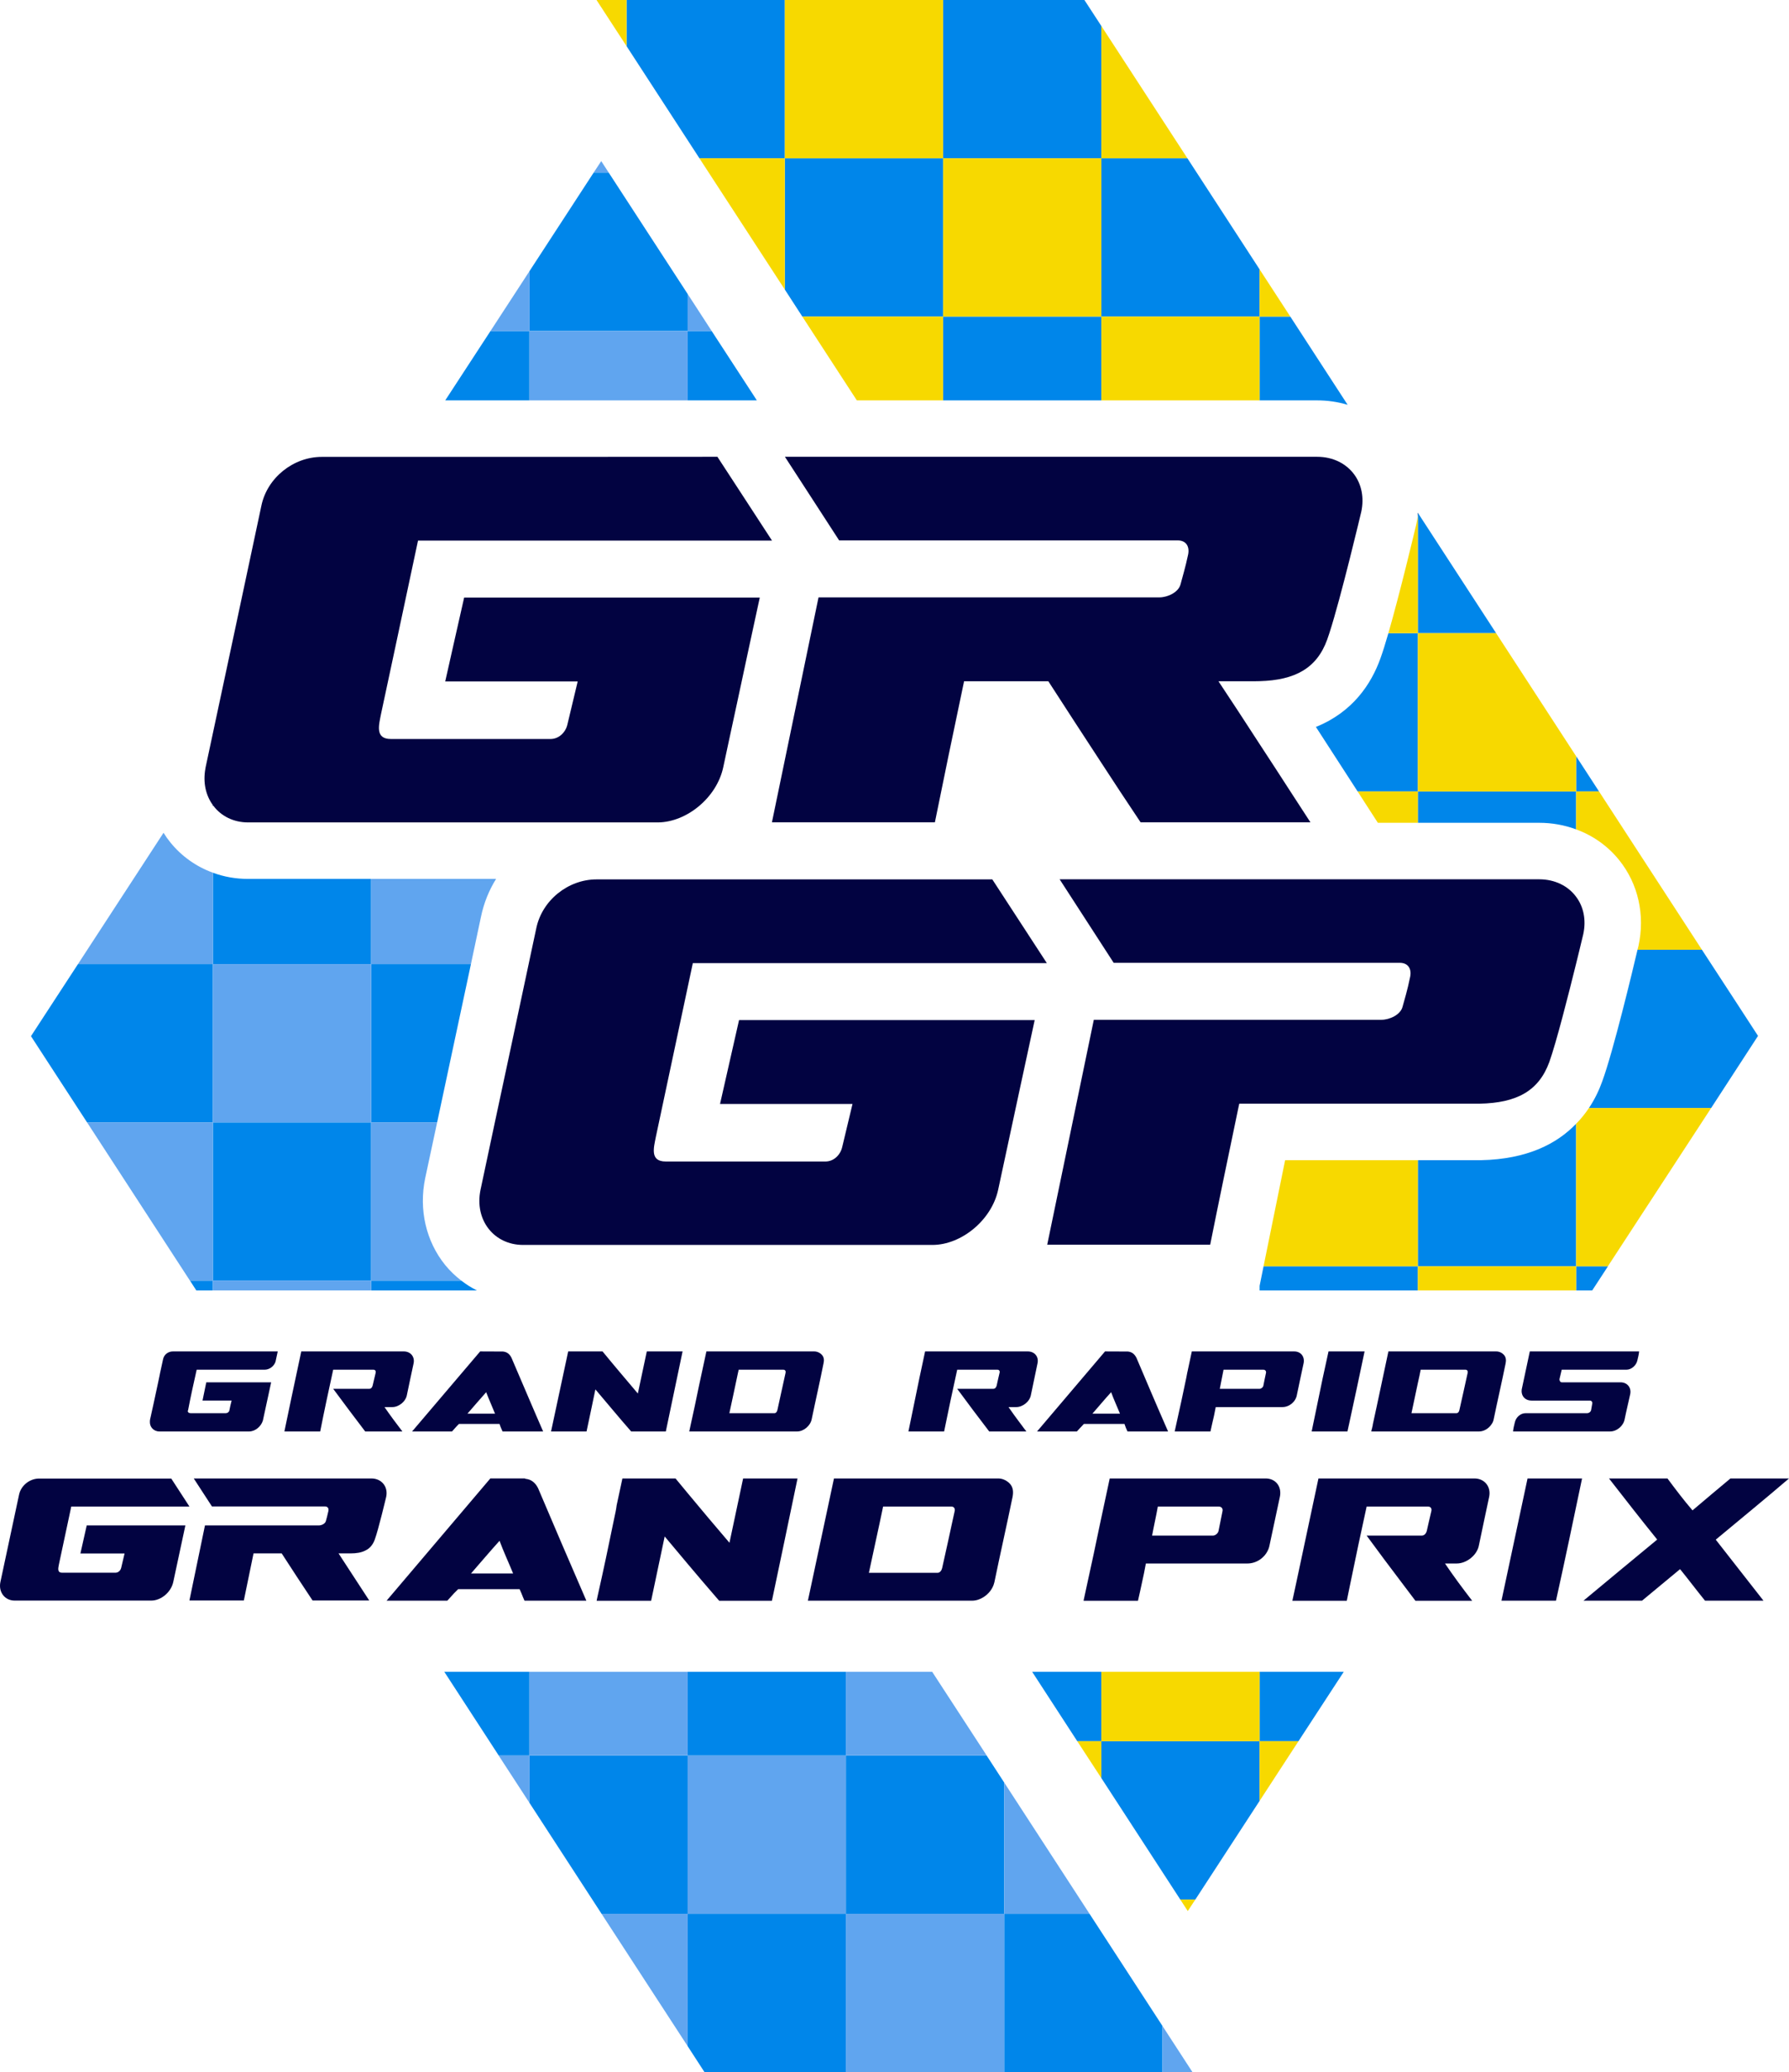 <?xml version="1.0" encoding="UTF-8"?>
<svg id="Layer_2" data-name="Layer 2" xmlns="http://www.w3.org/2000/svg" viewBox="0 0 190.02 220.06">
  <defs>
    <style>
      .cls-1 {
        fill: none;
      }

      .cls-1, .cls-2, .cls-3, .cls-4, .cls-5 {
        stroke-width: 0px;
      }

      .cls-2 {
        fill: #f7d900;
      }

      .cls-3 {
        fill: #60a5ef;
      }

      .cls-4 {
        fill: #020341;
      }

      .cls-5 {
        fill: #0086ea;
      }
    </style>
  </defs>
  <g id="Layer_1-2" data-name="Layer 1">
    <g>
      <g>
        <polygon class="cls-2" points="125.36 201.72 126.16 202.95 126.97 201.72 125.36 201.72"/>
        <g>
          <path class="cls-1" d="m167.77,100.86c-.1.43-.22.93-.36,1.47"/>
          <path class="cls-5" d="m186.73,110.01l-2.51,3.86-2.47,3.8h-12.98c.63-.94,1.09-1.92,1.42-2.85,1.16-3.16,3.23-11.78,3.74-13.96h6.84l3.45,5.29,2.51,3.86Z"/>
          <polygon class="cls-5" points="170.79 134.48 169.12 137.04 167.41 137.04 167.41 134.48 170.79 134.48"/>
          <polygon class="cls-5" points="169.84 84.05 167.41 80.31 167.41 84.05 169.84 84.05"/>
          <polygon class="cls-5" points="109.63 177.54 116.98 177.54 116.98 184.91 114.42 184.91 109.63 177.54"/>
          <polygon class="cls-5" points="133.79 191.25 133.79 184.91 116.98 184.91 116.98 188.83 125.36 201.72 126.97 201.72 133.79 191.25"/>
          <polygon class="cls-5" points="133.79 177.54 142.73 177.54 137.92 184.91 133.79 184.91 133.79 177.54"/>
          <polygon class="cls-5" points="150.6 134.48 150.6 137.04 133.79 137.04 133.79 136.56 134.21 134.48 150.6 134.48"/>
          <path class="cls-5" d="m167.41,119.34v15.14h-16.81v-11.27h6.7c4.92-.1,8.08-1.75,10.11-3.87Z"/>
          <path class="cls-5" d="m150.6,67.24v16.81h-6.4l-4.43-6.85c3.94-1.59,5.88-4.59,6.84-7.24.25-.69.55-1.64.86-2.72h3.13Z"/>
          <path class="cls-5" d="m167.41,84.05v4.03c-1.23-.46-2.56-.7-3.93-.7h-12.88v-3.33h16.81Z"/>
          <rect class="cls-5" x="100.17" y="33.62" width="16.81" height="8.9"/>
          <path class="cls-5" d="m139.9,42.52h-6.11v-8.9h3.26l6.09,9.37c-1.03-.31-2.12-.47-3.24-.47Z"/>
          <polygon class="cls-5" points="158.91 67.24 150.6 67.24 150.6 54.46 150.63 54.51 158.91 67.24"/>
          <polygon class="cls-5" points="83.36 0 66.55 0 66.55 4.9 74.29 16.81 83.36 16.81 83.36 0"/>
          <polygon class="cls-5" points="100.17 16.81 83.36 16.81 83.36 30.75 85.22 33.62 100.17 33.62 100.17 16.81"/>
          <polygon class="cls-5" points="116.98 16.81 116.98 2.76 115.18 0 100.17 0 100.17 16.81 116.98 16.81"/>
          <polygon class="cls-5" points="116.98 33.62 133.79 33.62 133.79 28.61 126.12 16.81 116.98 16.81 116.98 33.62"/>
        </g>
        <g>
          <path class="cls-2" d="m181.75,117.67l-10.97,16.81h-3.37v-15.14c.53-.53.97-1.09,1.36-1.67h12.98Z"/>
          <path class="cls-2" d="m174.03,100.47c.72-3.3-.03-6.62-2.05-9.13-1.2-1.49-2.78-2.61-4.57-3.26v-4.03h2.43l10.93,16.81h-6.84c.05-.17.08-.3.1-.39Z"/>
          <polygon class="cls-2" points="114.42 184.91 116.98 188.83 116.98 184.91 114.42 184.91"/>
          <rect class="cls-2" x="116.98" y="177.54" width="16.81" height="7.37"/>
          <polygon class="cls-2" points="133.79 191.25 137.92 184.91 133.79 184.91 133.79 191.25"/>
          <rect class="cls-2" x="150.6" y="134.48" width="16.81" height="2.56"/>
          <polygon class="cls-2" points="150.6 123.21 150.6 134.48 134.21 134.48 136.5 123.21 150.6 123.21"/>
          <polygon class="cls-2" points="150.6 84.05 150.6 87.38 146.35 87.38 144.2 84.05 150.6 84.05"/>
          <polygon class="cls-2" points="150.6 84.05 167.41 84.05 167.41 80.31 158.91 67.24 150.6 67.24 150.6 84.05"/>
          <polygon class="cls-2" points="100.17 33.62 100.17 42.52 91.01 42.52 85.22 33.62 100.17 33.62"/>
          <rect class="cls-2" x="116.98" y="33.62" width="16.81" height="8.9"/>
          <path class="cls-2" d="m150.6,54.77v12.47h-3.13c1.23-4.28,2.75-10.66,2.98-11.63.06-.28.11-.56.15-.84Z"/>
          <polygon class="cls-2" points="63.36 0 66.55 4.9 66.55 0 63.36 0"/>
          <polygon class="cls-2" points="74.29 16.81 83.36 30.75 83.36 16.81 74.29 16.81"/>
          <rect class="cls-2" x="83.36" y="0" width="16.81" height="16.81"/>
          <rect class="cls-2" x="100.17" y="16.81" width="16.81" height="16.81"/>
          <polygon class="cls-2" points="126.12 16.81 116.98 2.76 116.98 16.81 126.12 16.81"/>
          <polygon class="cls-2" points="137.05 33.62 133.79 28.61 133.79 33.62 137.05 33.62"/>
        </g>
      </g>
      <g>
        <polygon class="cls-3" points="64.66 18.34 63.86 17.11 63.05 18.34 64.66 18.34"/>
        <g>
          <polygon class="cls-5" points="22.61 102.39 22.61 119.2 9.25 119.2 5.8 113.9 3.29 110.04 5.8 106.19 8.28 102.39 22.61 102.39"/>
          <polygon class="cls-5" points="22.61 136 22.61 137.04 20.85 137.04 20.18 136 22.61 136"/>
          <polygon class="cls-5" points="75.59 35.15 80.39 42.52 73.04 42.52 73.04 35.15 75.59 35.15"/>
          <polygon class="cls-5" points="56.23 28.81 56.23 35.15 73.04 35.15 73.04 31.22 64.66 18.34 63.05 18.34 56.23 28.81"/>
          <polygon class="cls-5" points="56.23 35.15 56.23 42.52 47.29 42.52 52.1 35.15 56.23 35.15"/>
          <path class="cls-5" d="m39.42,102.39h10.6c-.66,3.11-1.32,6.21-1.99,9.31-.53,2.5-1.06,5-1.6,7.5h-7.01v-16.81Z"/>
          <path class="cls-5" d="m26.36,93.34h13.06v9.05h-16.81v-9.71c1.18.44,2.44.66,3.75.66Z"/>
          <path class="cls-5" d="m50.65,137.04h-11.23v-1.04h9.58c.51.4,1.07.75,1.65,1.04Z"/>
          <rect class="cls-5" x="22.61" y="119.2" width="16.81" height="16.81"/>
          <rect class="cls-5" x="73.04" y="177.54" width="16.81" height="8.89"/>
          <polygon class="cls-5" points="47.19 177.54 56.23 177.54 56.23 186.43 52.97 186.43 47.19 177.54"/>
          <polygon class="cls-5" points="106.66 220.06 123.47 220.06 123.47 215.15 115.73 203.25 106.66 203.25 106.66 220.06"/>
          <polygon class="cls-5" points="89.85 203.25 106.66 203.25 106.66 189.3 104.8 186.44 89.85 186.44 89.85 203.25"/>
          <polygon class="cls-5" points="73.04 203.25 73.04 217.3 74.83 220.06 89.85 220.06 89.85 203.25 73.04 203.25"/>
          <polygon class="cls-5" points="73.04 186.44 56.23 186.44 56.23 191.45 63.9 203.25 73.04 203.25 73.04 186.44"/>
        </g>
        <path class="cls-3" d="m22.61,92.68v9.71h-14.33l9.09-13.95c.22.36.46.7.73,1.03,1.19,1.47,2.75,2.57,4.51,3.21Z"/>
        <polygon class="cls-3" points="22.61 119.2 9.25 119.2 20.18 136.01 22.61 136.01 22.61 119.2"/>
        <polygon class="cls-3" points="75.59 35.15 73.04 31.22 73.04 35.15 75.59 35.15"/>
        <rect class="cls-3" x="56.23" y="35.15" width="16.81" height="7.37"/>
        <polygon class="cls-3" points="56.23 28.81 52.1 35.15 56.23 35.15 56.23 28.81"/>
        <path class="cls-3" d="m22.67,85.58h-.06v-.08s.03.05.06.08Z"/>
        <path class="cls-3" d="m39.42,93.34h13.27c-.75,1.21-1.3,2.56-1.6,4.01-.35,1.68-.71,3.36-1.07,5.04h-10.6v-9.05Z"/>
        <rect class="cls-3" x="22.61" y="102.39" width="16.81" height="16.81"/>
        <path class="cls-3" d="m49,136h-9.58v-16.8h7.01c-.42,1.97-.85,3.95-1.27,5.93-.69,3.34.09,6.7,2.13,9.22.51.62,1.08,1.17,1.71,1.65Z"/>
        <rect class="cls-3" x="22.61" y="136" width="16.81" height="1.04"/>
        <polygon class="cls-3" points="104.8 186.43 89.85 186.43 89.85 177.54 99.01 177.54 104.8 186.43"/>
        <rect class="cls-3" x="56.23" y="177.54" width="16.81" height="8.89"/>
        <polygon class="cls-3" points="126.66 220.06 123.47 215.15 123.47 220.06 126.66 220.06"/>
        <polygon class="cls-3" points="115.73 203.25 106.66 189.3 106.66 203.25 115.73 203.25"/>
        <rect class="cls-3" x="89.85" y="203.25" width="16.81" height="16.81"/>
        <rect class="cls-3" x="73.04" y="186.44" width="16.81" height="16.81"/>
        <polygon class="cls-3" points="63.9 203.25 73.04 217.3 73.04 203.25 63.9 203.25"/>
        <polygon class="cls-3" points="52.97 186.44 56.23 191.45 56.23 186.44 52.97 186.44"/>
        <g>
          <path class="cls-4" d="m62.12,169.62c-1.68-3.86-3.32-7.7-4.96-11.56-.22-.45-.52-.76-.93-.92-.14-.05-.29-.08-.46-.1v-.03h-3.69l-10.33,12.17-.69.81h6.45c.12-.12.23-.25.34-.37.26-.29.52-.58.81-.85h6.53l.2.45.02.05c.04.12.09.24.14.35.05.13.11.25.16.37h6.57c-.05-.12-.11-.25-.16-.37Zm-12.09-2.52c.96-1.1,2.06-2.4,3.03-3.47.4,1.09,1,2.39,1.44,3.47h-4.47Z"/>
          <polygon class="cls-4" points="145.65 152.02 145.8 151.35 145.66 152.02 145.65 152.02"/>
          <g>
            <g>
              <g>
                <path class="cls-4" d="m29.5,143.52l-.24,1.11c-.17.47-.64.83-1.15.83h-7.22c-.32,1.43-.64,2.86-.91,4.29,0,.02,0,.05-.04.07,0,.15.11.26.31.26h3.72c.16,0,.28-.08.35-.19.05-.05.03-.1.05-.14.06-.34.15-.67.23-1.01h-3.09c.12-.65.28-1.29.4-1.94h6.89l-.33,1.53-.07.32-.48,2.22c-.2.64-.83,1.15-1.46,1.15h-9.53c-.61,0-1.06-.48-1.01-1.1v-.02c0-.06.01-.11.02-.16.05-.24.12-.49.16-.72.07-.3.13-.6.2-.9l.49-2.28.19-.91v-.02l.34-1.56c.1-.49.53-.83,1.03-.83h11.15Z"/>
                <path class="cls-4" d="m43.93,144.79c-.25,1.12-.47,2.24-.71,3.35-.12.71-.87,1.29-1.54,1.29h-.84c.6.87,1.24,1.73,1.9,2.59h-3.95c-1.14-1.5-2.29-3.02-3.4-4.53h3.84c.08,0,.14-.02.19-.07.08-.06.13-.16.16-.27.12-.46.2-.9.32-1.36.04-.18-.04-.33-.24-.33h-4.27c-.48,2.19-.95,4.38-1.38,6.56h-3.8c.03-.15.06-.3.09-.45.22-1.05.44-2.1.66-3.16l1.04-4.89h10.9c.71,0,1.18.57,1.03,1.27Z"/>
                <path class="cls-4" d="m72.5,143.52c-.6,2.84-1.19,5.68-1.78,8.5h-3.68c-1.3-1.48-2.53-2.98-3.8-4.47-.31,1.49-.62,2.99-.94,4.47h-3.77l1.82-8.5h3.65c1.22,1.49,2.49,2.98,3.75,4.47.32-1.49.64-2.98.95-4.47h3.8Z"/>
                <path class="cls-4" d="m87.32,143.91c-.2-.24-.52-.39-.83-.39h-11.46l-.83,3.85c-.26,1.3-.54,2.59-.83,3.9l-.16.75h11.46c.67,0,1.39-.58,1.54-1.28.41-1.99.87-3.97,1.26-5.95.08-.33.05-.65-.15-.88Zm-4.75,5.84c-.04.17-.15.33-.31.33h-4.79c.3-1.42.62-2.84.91-4.26h0c.03-.13.06-.24.08-.36h4.74c.2,0,.28.15.24.33-.28,1.32-.59,2.64-.87,3.96Z"/>
                <path class="cls-4" d="m110.2,144.79c-.23,1.12-.47,2.24-.7,3.35-.12.71-.88,1.29-1.55,1.29h-.83c.35.51.72,1.02,1.1,1.53.08.11.16.22.25.33.17.24.36.49.55.73h-3.95c-1.15-1.5-2.29-3.02-3.4-4.53h3.83c.2,0,.31-.15.36-.34.11-.46.19-.9.31-1.36.05-.18-.04-.33-.23-.33h-4.27c-.48,2.19-.95,4.38-1.39,6.56h-3.79c.4-1.91.79-3.82,1.18-5.74l.11-.51.48-2.25h10.92c.71,0,1.18.57,1.02,1.27Z"/>
                <path class="cls-4" d="m137.47,143.52h-10.88l-.46,2.15-.02.08c-.03.17-.06.34-.1.53-.35,1.68-.7,3.34-1.08,5.01-.05.24-.1.49-.16.73h3.8c.06-.24.11-.49.16-.73.15-.62.29-1.24.4-1.86h7.08c.75,0,1.42-.58,1.54-1.29.24-1.11.46-2.23.71-3.35.15-.7-.28-1.27-.99-1.27Zm-3.28,3.63c-.04.19-.24.34-.4.34h-4.23c.12-.68.28-1.35.4-2.03h4.23c.2,0,.31.15.28.33-.09.45-.2.91-.28,1.36Z"/>
                <path class="cls-4" d="m144.94,143.52c-.55,2.6-1.09,5.18-1.66,7.77-.05.24-.11.49-.16.73h-3.8c.05-.24.1-.49.15-.73.34-1.63.67-3.25,1.01-4.88l.63-2.89h3.83Z"/>
                <path class="cls-4" d="m145.65,152.02h.01l.14-.67-.15.67Z"/>
                <path class="cls-4" d="m159.76,143.91c-.2-.24-.51-.39-.83-.39h-11.46l-.89,4.19c-.24,1.12-.47,2.23-.72,3.35l-.05.23v.06s-.15.67-.15.67h11.45c.48,0,1-.3,1.29-.73.13-.17.21-.35.25-.55.41-1.99.87-3.97,1.27-5.95.07-.33.04-.65-.16-.88Zm-4.75,5.84c-.03.17-.15.33-.31.33h-4.78c.22-1.07.45-2.14.68-3.21.11-.47.21-.94.3-1.41h4.75c.2,0,.27.15.24.33-.28,1.32-.59,2.64-.88,3.96Z"/>
                <path class="cls-4" d="m174.1,143.52c-.03.32-.11.64-.19.97-.12.53-.64.97-1.15.97h-6.88c-.08.34-.16.68-.24,1.01,0,.17.08.32.24.33h6.25c.71,0,1.18.57,1.02,1.28-.19.88-.41,1.76-.59,2.66-.14.7-.83,1.28-1.54,1.28h-10.31c.03-.32.11-.65.19-.97.12-.53.59-.97,1.14-.97h6.53c.2,0,.4-.15.43-.33.05-.22.07-.45.12-.68.04-.18-.07-.32-.24-.33h-6.2c-.41,0-.72-.17-.9-.44-.13-.2-.19-.46-.15-.74l.86-4.04h11.61Z"/>
              </g>
              <path class="cls-4" d="m123.75,151.29c-1.04-2.37-2.03-4.72-3.04-7.09-.2-.39-.48-.63-.91-.67h0s-2.43-.01-2.43-.01l-.39.46-6.21,7.31-.62.73h4.23c.23-.24.44-.49.68-.73l.07-.07h4.31s.01.05.02.07c.08.25.19.51.3.73h4.31c-.11-.24-.21-.49-.32-.73Zm-7.72-1.16c.3-.34.62-.72.95-1.1.35-.41.71-.82,1.04-1.18.26.72.65,1.57.94,2.28h-2.93Z"/>
              <path class="cls-4" d="m56.23,148.64c-.64-1.48-1.27-2.96-1.9-4.44-.19-.39-.47-.63-.91-.67h0s-2.42-.01-2.42-.01l-7.23,8.5h4.24c.24-.26.47-.54.74-.8h4.31c.08.27.21.56.32.8h4.31c-.49-1.13-.98-2.25-1.46-3.38Zm-6.58,1.49c.63-.72,1.36-1.58,1.99-2.28.27.72.66,1.57.94,2.28h-2.93Z"/>
            </g>
            <g>
              <g>
                <g>
                  <path class="cls-4" d="m84.71,157.01c-.87,4.21-1.76,8.42-2.64,12.61-.03.13-.05.25-.08.38h-5.6c-.11-.13-.22-.25-.33-.38-1.03-1.18-2.02-2.36-3.02-3.54-.81-.97-1.62-1.94-2.44-2.91-.45,2.15-.91,4.31-1.36,6.45-.03.13-.05.25-.08.38h-5.79c.03-.13.06-.25.08-.38.63-2.79,1.22-5.59,1.79-8.38.11-.5.21-.96.26-1.39l.61-2.84h5.64c.43.52.86,1.04,1.29,1.56,1.46,1.77,2.95,3.52,4.44,5.27.48-2.27.97-4.54,1.45-6.83h5.78Z"/>
                  <path class="cls-4" d="m107.31,157.62c-.31-.36-.79-.61-1.27-.61h-17.46l-.72,3.38-1.97,9.23-.08.37h17.45c.41,0,.84-.14,1.21-.38.54-.34.98-.89,1.13-1.51.01-.02.02-.05.02-.07.62-3.02,1.31-6.04,1.93-9.06.1-.52.06-.99-.24-1.35Zm-5.91,2.86c-.1.47-.2.94-.31,1.41-.14.63-.28,1.26-.41,1.89h0c-.21.93-.41,1.83-.61,2.75-.06.26-.24.5-.48.5h-7.3c.49-2.34,1.03-4.69,1.51-7.04h7.24c.3,0,.42.23.36.49Z"/>
                  <path class="cls-4" d="m134.43,157.01h-16.56l-.89,4.16-.19.89c-.42,2.01-.84,4.03-1.29,6.04-.13.62-.26,1.23-.4,1.85v.05s5.77,0,5.77,0c.14-.63.29-1.26.42-1.9.15-.68.3-1.37.42-2.06h10.8c.46,0,.91-.15,1.28-.39.55-.36.95-.93,1.06-1.57.37-1.7.72-3.4,1.09-5.11.23-1.07-.42-1.96-1.51-1.96Zm-4.58,3.47c-.13.7-.29,1.39-.42,2.09-.05.28-.36.51-.6.51h-6.46c.19-1.03.43-2.06.61-3.09h6.45c.31,0,.48.22.42.49Z"/>
                  <path class="cls-4" d="m158.17,158.97c-.37,1.71-.72,3.41-1.08,5.11-.18,1.08-1.33,1.96-2.35,1.96h-1.26c.9,1.33,1.87,2.64,2.89,3.96h-6.03c-.49-.64-.97-1.28-1.45-1.92-1.26-1.66-2.51-3.33-3.73-5h5.84c.3,0,.48-.24.55-.51.17-.7.3-1.38.48-2.09.07-.26-.06-.49-.36-.49h-6.51c-.59,2.7-1.17,5.4-1.72,8.11-.13.63-.26,1.27-.39,1.9h-5.78l.41-1.9,2.36-11.09h16.57c1.08,0,1.79.89,1.56,1.96Z"/>
                  <path class="cls-4" d="m168.04,157.01c-.91,4.34-1.81,8.66-2.77,12.98h-5.79l2.77-12.98h5.79Z"/>
                  <path class="cls-4" d="m182.24,163.51c1.68,2.16,3.38,4.31,5.07,6.48h-6.21c-.91-1.12-1.74-2.23-2.65-3.35l-4.04,3.35h-6.22c2.46-2.06,5.35-4.43,7.83-6.49-1.74-2.15-3.42-4.31-5.12-6.49h6.21c.85,1.14,1.7,2.27,2.66,3.39,1.33-1.12,2.65-2.25,4.03-3.39h6.22c-2.54,2.18-5.19,4.34-7.78,6.5Z"/>
                </g>
                <line class="cls-1" x1="119.91" y1="169.95" x2="119.89" y2="170"/>
              </g>
              <path class="cls-4" d="m9.21,162h10.48s-1.03,4.79-1.29,6.02c-.24,1.09-1.31,1.96-2.33,1.96H1.55c-1.02,0-1.73-.88-1.51-1.96.66-3.09,1.32-6.18,1.98-9.27.2-.99,1.13-1.73,2.14-1.73h14.03s1.93,2.97,1.93,2.97H7.57l-1.31,6.14c-.07.39-.22.89.35.89h5.67c.29-.01.52-.23.59-.51l.36-1.53h-4.69l.67-2.98Z"/>
              <path class="cls-4" d="m41.02,158.96s-.82,3.47-1.21,4.53c-.1.28-.23.51-.39.7-.17.21-.37.36-.61.47-.41.22-.94.31-1.59.31h-1.26c.9,1.37,2.32,3.55,3.26,5h-6.02c-1.06-1.58-2.17-3.29-3.28-5h-2.99c-.36,1.74-.74,3.58-1.03,5h-5.78l1.65-7.97h12.09c.29,0,.68-.18.75-.46.07-.26.17-.59.27-1.07.06-.27-.06-.49-.37-.49h-12l-1.93-2.97h18.87c1.08,0,1.8.88,1.57,1.95Z"/>
            </g>
          </g>
        </g>
        <g>
          <path class="cls-4" d="m22.67,85.58h-.06v-.08s.03.05.06.08Z"/>
          <path class="cls-4" d="m150.63,54.51c0,.08-.01.17-.03.26v-.31l.03.05Z"/>
          <path class="cls-4" d="m78.5,108.33h31.4s-3.1,14.34-3.88,18.02c-.7,3.25-3.93,5.86-6.98,5.86h-43.48c-3.07,0-5.19-2.62-4.52-5.86.5-2.38,1.01-4.76,1.52-7.15,1.2-5.6,2.4-11.2,3.59-16.81.03-.12.06-.25.08-.38.25-1.14.49-2.28.73-3.42.61-2.97,3.37-5.2,6.41-5.2h42.03s5.79,8.89,5.79,8.89h-37.6l-3.92,18.42c-.22,1.15-.68,2.65,1.04,2.65h16.99c.85-.01,1.55-.68,1.75-1.51l1.1-4.6h-14.07l2.02-8.91Z"/>
          <path class="cls-1" d="m167.77,100.86c-.1.43-.22.93-.36,1.47"/>
          <path class="cls-4" d="m80.7,63.46s-.5,2.31-1.15,5.31c-.38,1.76-.81,3.74-1.21,5.64h0c-.64,2.98-1.24,5.73-1.52,7.07-.69,3.23-3.87,5.82-6.91,5.86H26.36c-1.56,0-2.87-.67-3.69-1.76-.03-.03-.05-.05-.06-.08-.75-1.02-1.07-2.39-.79-3.9,0-.04.01-.08.02-.12,1.97-9.25,3.96-18.5,5.92-27.76.61-2.97,3.38-5.2,6.42-5.2h22.05s19.97-.01,19.97-.01l2.25,3.45,3.55,5.45h-37.6l-2.42,11.36-1.51,7.06c-.22,1.15-.67,2.65,1.05,2.65h16.98c.85-.01,1.56-.68,1.76-1.51l1.1-4.6h-14.07l.81-3.6,1.2-5.31h31.4Z"/>
          <path class="cls-4" d="m144.59,54.34s-2.16,9.13-3.39,12.9c-.08.25-.16.48-.23.68-1.1,3.04-3.39,4.31-7.18,4.42-.19.01-.38.01-.58.01h-3.79c1.24,1.86,2.79,4.23,4.37,6.67,1.11,1.69,2.23,3.42,3.27,5.03.76,1.17,1.48,2.28,2.13,3.28h-18.04c-.72-1.07-1.44-2.17-2.18-3.28-.66-1-1.32-2.01-1.99-3.04-1.86-2.84-3.75-5.75-5.63-8.66h-8.95c-1.1,5.21-2.24,10.71-3.1,14.98h-17.31l4.95-23.89h36.21c.86,0,2.02-.53,2.24-1.38.2-.77.51-1.76.81-3.18.16-.82-.19-1.49-1.11-1.49h-35.96l-3.52-5.43-2.24-3.45h56.53c1.71,0,3.12.74,3.97,1.92.74,1.03,1.04,2.41.72,3.91Z"/>
          <path class="cls-4" d="m167.77,100.86c.25-1.02.4-1.66.4-1.66.33-1.52.02-2.92-.76-3.96-.84-1.14-2.24-1.86-3.93-1.86h-50.93l5.74,8.87h30.39c.91,0,1.27.67,1.1,1.49-.29,1.43-.6,2.42-.81,3.19-.22.84-1.37,1.37-2.24,1.37h-30.55l-4.95,23.89h17.31c.83-4.15,1.93-9.45,2.99-14.52.04-.16.07-.31.1-.46h25.53c3.92-.08,6.27-1.33,7.4-4.42.74-2.07,2.03-7.14,2.85-10.46l.36-1.47Z"/>
          <path class="cls-1" d="m167.77,100.86c-.1.43-.22.93-.36,1.47"/>
        </g>
      </g>
    </g>
  </g>
</svg>